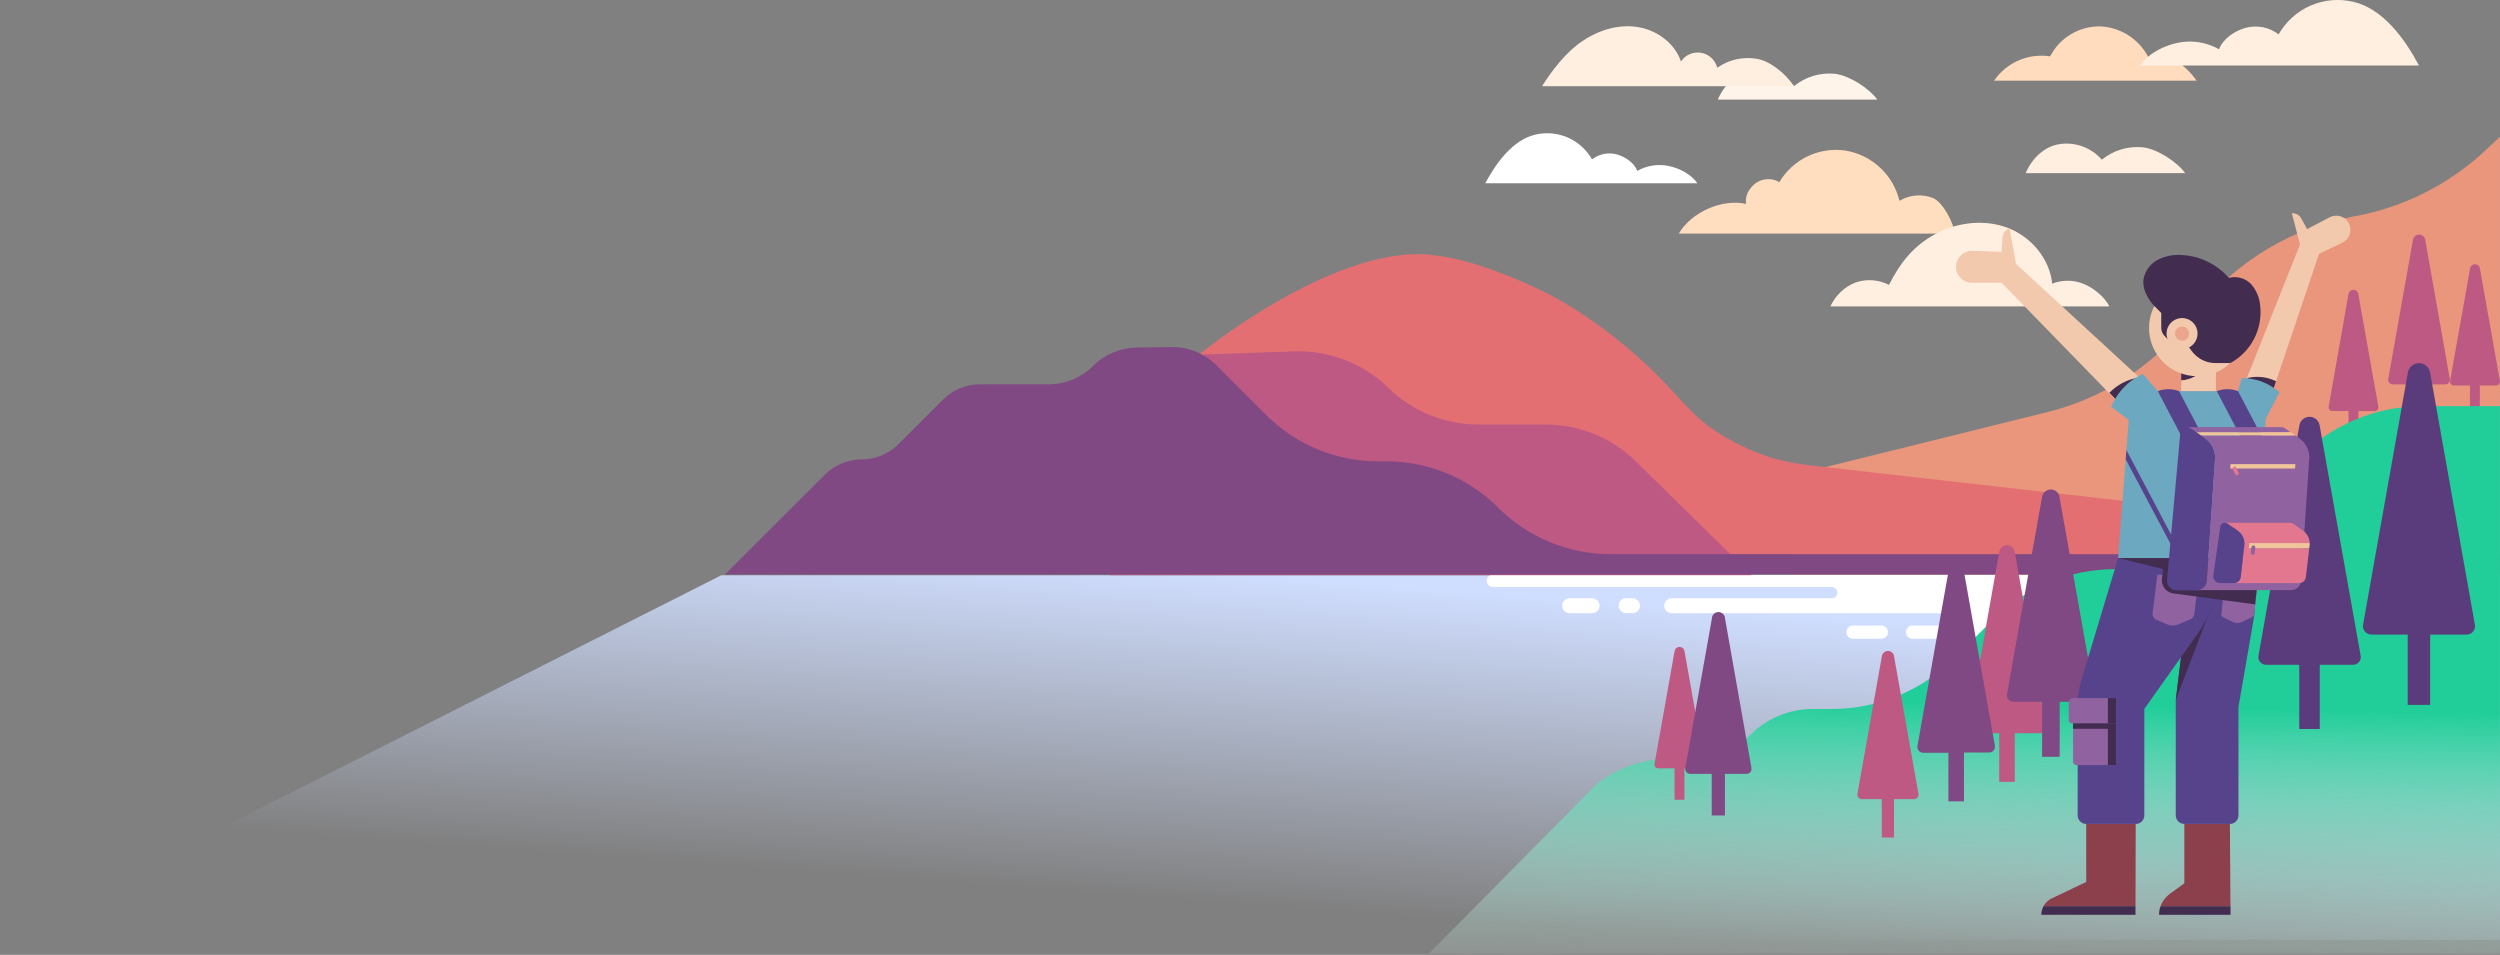 <svg xmlns="http://www.w3.org/2000/svg" width="1440" height="550" fill="none" viewBox="0 0 1440 550">
    <rect x="0" y="0" width="1440" height="550" fill="#808080" stroke="none"/>
    <path fill="#FFDEC0" d="M1126.14 134.548H967c7.127-12.332 24.896-20.198 38.77-17.101-.89-4.655 1.9-9.348 5.7-12.084 1.97-1.333 4.27-2.085 6.65-2.169 2.38-.084 4.73.503 6.79 1.694 3.82-6.449 9.48-11.617 16.24-14.85 6.77-3.234 14.34-4.387 21.77-3.315 7.47 1.221 14.41 4.62 19.95 9.772 5.55 5.152 9.45 11.826 11.21 19.185 2.9-1.74 6.15-2.79 9.52-3.066 3.36-.277 6.75.226 9.89 1.47 5.91 2.736 11.53 14.061 12.65 20.464z"/>
    <path fill="#FFEFE0" d="M1214.95 176.482h-160.63c2.87-6.321 8.09-11.271 14.56-13.795 3.13-1.061 6.44-1.484 9.74-1.242 3.3.241 6.51 1.142 9.45 2.648 6.45-12.844 14.24-22.629 26.89-29.394 12.66-6.764 28.26-8.55 41.66-3.382 13.4 5.168 24.02 17.785 25.45 32.073 5.71-2.251 12.06-2.251 17.77 0 5.64 2.148 12.56 7.601 15.11 13.092zM1258.66 99.738h-91.87c3.5-8.341 10.59-15.353 19.52-16.74 4.49-.659 9.07-.181 13.33 1.389 4.25 1.57 8.05 4.183 11.03 7.599 3.28-2.685 7.06-4.697 11.11-5.92 4.06-1.222 8.32-1.632 12.53-1.206 8.06.874 19.62 8.266 24.35 14.878z"/>
    <path fill="#FFF4EA" d="M1081.33 57.385h-91.871c3.497-8.341 10.581-15.352 19.521-16.74 4.48-.655 9.06-.176 13.31 1.394 4.26 1.57 8.05 4.18 11.03 7.594 6.63-5.411 15.13-7.974 23.64-7.125 8.08.93 19.63 8.265 24.37 14.877z"/>
    <path fill="#FFDCBD" d="M1265.23 46.46h-116.65c3.52-5.142 8.42-9.185 14.14-11.662 5.71-2.478 12.01-3.29 18.17-2.342 2.76-5.366 6.99-9.836 12.2-12.888 5.2-3.051 11.17-4.559 17.2-4.346 6.12.388 12.01 2.477 17.01 6.032 5 3.555 8.9 8.435 11.27 14.09 4.3-1.9 9.98-1.083 14.46.21 4.49 1.291 9.54 7.068 12.2 10.906z"/>
    <path fill="#FFEFE0" d="M1393.34 37.758h-160.68c4.75-6.879 13.11-11.173 21.27-13.016 8.24-1.823 16.88-.53 24.23 3.63 2.39-6.195 9.06-10.603 15.47-12.37 3.22-.853 6.6-.954 9.87-.296 3.26.66 6.34 2.06 8.98 4.096 4.17-7.355 10.61-13.16 18.36-16.54 7.74-3.383 16.38-4.16 24.61-2.214 17.01 3.82 29.72 21.3 37.89 36.71z"/>
    <path fill="#fff" d="M855.534 105.552h122.123c-3.611-5.225-9.958-8.474-16.154-9.88-6.274-1.391-12.841-.41-18.434 2.755-1.806-4.712-6.88-8.056-11.745-9.5-2.448-.656-5.015-.739-7.5-.241-2.486.498-4.823 1.562-6.83 3.11-3.165-5.59-8.059-10.001-13.947-12.571-5.888-2.57-12.451-3.16-18.702-1.68-12.942 3.021-22.597 16.303-28.811 28.007z"/>
    <path fill="#FFEFE0" d="M1033.32 49.633H888.222c6.043-9.5 13.759-19.514 23.033-25.841 9.274-6.327 20.753-9.938 31.852-8.246 11.098 1.69 21.551 9.215 25.124 19.874 1.244-1.872 3.005-3.342 5.07-4.231 2.065-.89 4.344-1.16 6.559-.777 2.216.383 4.272 1.401 5.919 2.931 1.647 1.53 2.813 3.506 3.357 5.688 3.322-2.346 7.078-4.007 11.054-4.884 3.97-.878 8.07-.955 12.07-.228 7.93 1.501 16.63 8.93 21.06 15.714z"/>
    <path fill="url(#prefix__paint0_linear)" d="M1440 331.334H415.5L0 541.334h1440v-210z"/>
    <path fill="#fff" d="M1300.7 330.996H859.886c-.944.005-1.848.384-2.514 1.053-.666.669-1.04 1.575-1.04 2.519 0 .944.374 1.85 1.04 2.519.666.67 1.57 1.048 2.514 1.053H1055.1c.86 0 1.68.341 2.29.946.6.606.94 1.428.94 2.285 0 .858-.34 1.682-.94 2.29-.61.609-1.43.954-2.29.959h-92.228c-1.134 0-2.222.45-3.024 1.252s-1.252 1.889-1.252 3.023c0 1.135.449 2.225 1.251 3.03.801.804 1.889 1.259 3.025 1.264h155.358c.95 0 1.86.376 2.53 1.046.67.67 1.05 1.579 1.05 2.526 0 .948-.38 1.856-1.05 2.526-.67.67-1.58 1.046-2.53 1.046h-16.63c-1 0-1.97.401-2.68 1.113-.72.713-1.12 1.679-1.12 2.687 0 1.008.4 1.975 1.12 2.687.71.713 1.68 1.114 2.68 1.114h194.78l4.32-36.938z"/>
    <path fill="#fff" d="M1067.28 367.895h16.4c1.01 0 1.98-.4 2.69-1.113.71-.712 1.11-1.679 1.11-2.687 0-1.008-.4-1.974-1.11-2.687-.71-.713-1.68-1.113-2.69-1.113h-16.4c-1.01 0-1.97.4-2.68 1.113-.72.713-1.12 1.679-1.12 2.687 0 1.008.4 1.975 1.12 2.687.71.713 1.67 1.113 2.68 1.113zM936.512 353.188h3.706c.572.013 1.141-.089 1.673-.299s1.017-.524 1.426-.924c.408-.4.733-.878.955-1.405.222-.527.336-1.094.336-1.666-.005-1.135-.46-2.223-1.265-3.024-.805-.801-1.894-1.251-3.03-1.251h-3.706c-1.134 0-2.222.451-3.024 1.252-.801.802-1.252 1.889-1.252 3.023 0 1.12.436 2.195 1.217 2.997.781.802 1.845 1.268 2.964 1.297zM904.09 353.189h12.981c.563 0 1.12-.112 1.64-.328.52-.216.992-.532 1.39-.931.397-.399.712-.873.925-1.394.214-.521.323-1.079.321-1.642 0-1.134-.451-2.221-1.253-3.023-.802-.801-1.889-1.252-3.023-1.252H904.09c-1.135 0-2.225.45-3.03 1.251-.805.801-1.26 1.889-1.265 3.024 0 1.139.453 2.231 1.258 3.037.806.805 1.898 1.258 3.037 1.258z"/>
    <path fill="#E9967C" d="M1439.98 78.761l-8.36 7.848c-21 19.681-47.24 32.877-75.56 38.001-34.9 6.342-66.4 24.891-88.87 52.328l-8.34 10.165c-20.39 24.867-48.27 42.487-79.48 50.238l-147.34 36.501v57.135h407.95V78.761z"/>
    <path fill="#E36F73" d="M822.466 146.632c26.882 2.135 57.591 17.1 65.813 20.901 8.221 3.8 36.721 19.3 65.489 47.787 16.173 16.013 21.286 25.441 39.188 35.987 17.904 10.548 32.654 14.84 50.474 16.835 17.83 1.994 309.78 35.151 309.78 35.151v15.961H722.255L704.5 206.834l-14-2.5s75.896-62.157 131.966-57.702z"/>
    <path fill="#BD5983" d="M799.774 223.472c6.815 6.679 14.906 11.976 23.81 15.59 8.904 3.613 18.446 5.471 28.083 5.468h38.587c9.649.007 19.203 1.878 28.113 5.507 8.911 3.63 17.005 8.946 23.818 15.644L1009 331.333H639V206.104l106.276-3.727c10.075-.344 20.114 1.352 29.491 4.982 9.376 3.629 17.889 9.114 25.007 16.113z"/>
    <path fill="#804983" d="M700.761 210.493l28.507 28.501c8.482 8.487 18.556 15.216 29.644 19.804 11.087 4.587 22.972 6.942 34.971 6.93h4.561c12-.011 23.884 2.344 34.972 6.931 11.088 4.588 21.162 11.317 29.644 19.803 8.482 8.487 18.556 15.216 29.644 19.804 11.087 4.587 22.972 6.942 34.971 6.931h512.305v11.723H417.536l57.66-57.553c5.617-5.61 13.232-8.761 21.171-8.76 3.933.002 7.827-.773 11.46-2.28 3.633-1.506 6.933-3.714 9.711-6.498l25.675-25.689c5.627-5.607 13.246-8.757 21.19-8.759h39.606c9.6-.007 18.806-3.82 25.599-10.603 6.652-6.668 15.648-10.472 25.067-10.602l19.974-.285c4.841-.073 9.647.827 14.133 2.649 4.486 1.821 8.56 4.526 11.979 7.953z"/>
    <path fill="#BD5983" d="M1369.93 234.206l-11.52-64.716c-.08-.7-.41-1.345-.94-1.813-.52-.468-1.2-.727-1.91-.727-.7 0-1.38.259-1.91.727-.52.468-.86 1.113-.94 1.813l-11.4 64.716c-.06.312-.05.633.03.94.08.307.23.593.43.836.2.244.46.439.75.572.29.133.6.201.92.198h9.31v18.089h5.7v-18.013h9.33c.33.005.65-.064.95-.202.29-.137.55-.339.76-.591.2-.252.35-.548.43-.864.07-.317.08-.646.01-.965zM1439.96 219.481l-11.51-64.717c-.09-.699-.42-1.344-.95-1.812-.52-.469-1.2-.727-1.91-.727-.7 0-1.38.258-1.9.727-.53.468-.87 1.113-.95 1.812l-11.49 64.717c-.06.311-.05.632.03.94.08.307.22.592.43.836.2.243.46.438.74.572.29.133.61.2.92.198h9.32v18.012h5.7v-18.012h9.33c.32.013.65-.047.95-.175.3-.128.56-.321.78-.565.21-.243.37-.532.46-.845.09-.312.11-.641.05-.961zM1411.09 218.265l-14.17-80.183c-.15-.824-.59-1.57-1.23-2.106-.64-.537-1.45-.831-2.29-.831-.84 0-1.65.294-2.29.831-.64.536-1.08 1.282-1.22 2.106l-14.26 80.183c-.06.385-.05.779.06 1.156.1.377.28.727.53 1.026.25.298.57.539.92.703.36.165.74.25 1.13.25h11.56v22.326h7.09V221.4h11.55c.39.001.78-.085 1.13-.249.35-.165.67-.406.92-.705.25-.299.43-.649.53-1.026.1-.377.11-.772.04-1.155z"/>
    <path fill="url(#prefix__paint1_linear)" d="M1439.98 233.94h-44.68c-26.48.003-51.87 10.514-70.6 29.224l-35.54 35.379c-18.75 18.74-44.18 29.271-70.7 29.28-26.5-.001-51.93 10.524-70.67 29.261l-22.01 22.003c-9.29 9.284-20.31 16.647-32.44 21.671-12.13 5.024-25.13 7.61-38.26 7.609h-10.81c-6.71-.005-13.35 1.311-19.54 3.873-6.2 2.563-11.83 6.322-16.57 11.062-4.74 4.742-10.371 8.501-16.567 11.064-6.196 2.563-47.593-3.532-72.093 17.468L823 549.353h616.98V233.94z"/>
    <path fill="#BD5983" d="M1178.36 418.361l-17.9-100.704c-.18-1.04-.72-1.983-1.53-2.663-.81-.679-1.83-1.052-2.89-1.052-1.05 0-2.08.373-2.88 1.052-.81.68-1.35 1.623-1.54 2.663l-17.9 100.704c-.08.484-.06.98.06 1.455.13.474.36.915.67 1.292.32.377.71.68 1.16.888.44.208.93.316 1.42.317h14.52v28.045h8.97v-28.045h14.52c.49.002.98-.104 1.43-.311.44-.207.84-.51 1.16-.887.31-.377.54-.819.67-1.295s.15-.974.06-1.459z"/>
    <path fill="#804983" d="M1149.08 429.648l-17.89-100.704c-.18-1.04-.72-1.983-1.53-2.662-.81-.68-1.83-1.053-2.88-1.053-1.06 0-2.08.373-2.89 1.053-.81.679-1.35 1.622-1.53 2.662l-17.9 100.704c-.09.484-.07.98.06 1.455.12.474.35.915.67 1.292.31.377.71.68 1.15.888.45.208.93.317 1.42.317h14.52v27.969h8.97v-28.121h14.52c.48-.001.95-.104 1.38-.302.44-.198.82-.487 1.14-.847.31-.36.54-.783.68-1.24.14-.457.17-.938.11-1.411z"/>
    <path fill="#BD5983" d="M1105.03 457.199l-14.09-79.347c-.14-.814-.57-1.551-1.21-2.081-.63-.53-1.44-.821-2.26-.821-.83 0-1.63.291-2.27.821-.63.53-1.06 1.267-1.21 2.081l-14.1 79.347c-.07.383-.05.775.05 1.149.1.375.28.723.53 1.02.25.297.56.536.92.699.35.164.73.249 1.12.248h11.4v22.098h7.03v-22.098h11.41c.39.013.78-.064 1.14-.222.36-.159.68-.397.94-.696.26-.298.44-.651.55-1.031.1-.381.12-.779.05-1.167zM981.8 440.022l-11.536-64.963c-.11-.676-.458-1.291-.98-1.734-.522-.444-1.185-.687-1.87-.687-.686 0-1.348.243-1.871.687-.522.443-.869 1.058-.98 1.734l-11.536 64.963c-.059.312-.048.633.032.94.08.307.227.593.431.836.203.244.458.439.746.572.288.134.602.201.92.199h9.369v18.088h5.701v-18.088h9.37c.323.014.646-.045.944-.173.297-.129.562-.322.774-.567.212-.245.366-.535.45-.848.084-.313.097-.64.036-.959z"/>
    <path fill="#804983" d="M1008.84 442.379l-15.2-86.036c0-1.008-.4-1.974-1.113-2.687-.713-.713-1.68-1.113-2.688-1.113-1.008 0-1.974.4-2.687 1.113-.713.713-1.113 1.679-1.113 2.687l-15.299 86.036c-.072.413-.053.838.056 1.243.109.406.305.782.575 1.104.269.322.606.582.986.76.38.179.795.273 1.215.275h12.391v23.96h7.601v-23.96h12.396c.42.009.84-.076 1.23-.25s.74-.432 1.01-.756c.28-.323.48-.705.59-1.116.11-.411.13-.842.05-1.26zM1206.43 399.779l-20.2-113.72c-.21-1.164-.83-2.217-1.74-2.974-.91-.757-2.06-1.171-3.25-1.171-1.18 0-2.33.414-3.24 1.171-.91.757-1.53 1.81-1.75 2.974l-20.2 113.72c-.1.551-.07 1.118.08 1.659.14.541.41 1.042.77 1.469.36.427.82.768 1.33.999.51.231 1.06.347 1.62.338h16.4v31.655h10.13v-31.655h16.39c.55-.011 1.09-.14 1.58-.38.49-.239.93-.583 1.28-1.008.35-.424.6-.919.74-1.45.14-.531.16-1.087.06-1.627z"/>
    <path fill="#5A3B7B" d="M1425.54 359.82l-25.83-145.337c-.27-1.493-1.06-2.843-2.22-3.815-1.17-.972-2.64-1.505-4.16-1.505-1.51 0-2.98.533-4.15 1.505-1.16.972-1.95 2.322-2.22 3.815l-25.83 145.337c-.12.699-.09 1.416.1 2.101.18.684.51 1.321.97 1.864.45.543 1.02.98 1.67 1.279.64.3 1.34.456 2.05.456h20.91v40.472h12.94V365.52h20.9c.72.014 1.43-.131 2.08-.425.66-.293 1.24-.729 1.7-1.274.47-.545.81-1.187 1-1.879.18-.692.21-1.416.09-2.122zM1359.74 377.719L1336.1 244.98c-.23-1.374-.95-2.619-2.01-3.517-1.07-.898-2.42-1.391-3.81-1.391-1.4 0-2.75.493-3.81 1.391-1.07.898-1.78 2.143-2.02 3.517l-23.58 132.739c-.12.637-.09 1.292.07 1.919.16.626.47 1.209.88 1.706.42.497.94.897 1.52 1.17.59.273 1.23.414 1.88.411h19.14v36.976h11.82v-36.976h19.14c.65.007 1.29-.13 1.89-.4.59-.271 1.12-.669 1.54-1.165.42-.497.73-1.081.9-1.71.17-.629.21-1.288.09-1.931z"/>
    <path fill="#422C4F" d="M1270.76 210.93h-14.36v8.247c2.79-.206 5.51-1.017 7.96-2.376 2.56-1.44 4.75-3.449 6.4-5.871z"/>
    <path fill="#F2C9AD" d="M1270.76 210.93c-1.65 2.422-3.84 4.431-6.4 5.871-2.45 1.359-5.17 2.17-7.96 2.376v6.137h19.97V210.93h-5.61z"/>
    <path fill="#F2C9AD" d="M1265.6 216.688c15.32 0 27.74-12.42 27.74-27.741s-12.42-27.741-27.74-27.741c-15.33 0-27.75 12.42-27.75 27.741s12.42 27.741 27.75 27.741z"/>
    <path fill="#422C4F" d="M1249.5 196.205l-2.72-2.718c-1.24-1.281-1.92-3.003-1.9-4.788v-8.436l-3.93-3.933c-3.94-4.237-7.15-9.995-6.26-15.714.47-2.375 1.48-4.611 2.94-6.538 1.47-1.927 3.36-3.492 5.52-4.577 4.36-2.145 9.23-3.04 14.06-2.584 5.09.33 10.05 1.661 14.62 3.918 4.57 2.256 8.64 5.393 11.99 9.23 2.28-.607 4.69-.584 6.96.065 2.27.649 4.33 1.9 5.94 3.621 3.06 3.566 4.88 8.026 5.19 12.712.66 6.538-.62 13.127-3.68 18.94-3.07 5.813-7.78 10.593-13.55 13.741h-8.52c-2.71-.005-5.39-.656-7.8-1.898s-4.49-3.041-6.07-5.246l-3.33-4.617-9.46-1.178z"/>
    <path fill="#F2C9AD" d="M1265.79 192.138c0 1.767-.53 3.493-1.51 4.962-.98 1.468-2.38 2.613-4.01 3.289-1.63.676-3.43.853-5.16.508-1.73-.344-3.32-1.195-4.57-2.444-1.25-1.249-2.1-2.84-2.45-4.572-.34-1.733-.17-3.528.51-5.16.68-1.632 1.82-3.027 3.29-4.008 1.47-.981 3.2-1.505 4.96-1.505 1.18-.002 2.34.227 3.42.675 1.09.448 2.07 1.105 2.9 1.935.83.83 1.49 1.815 1.94 2.9.45 1.085.68 2.247.68 3.42z"/>
    <path fill="#EBA58E" d="M1260.92 192.138c0 .805-.24 1.591-.69 2.259-.44.669-1.08 1.19-1.82 1.498-.74.308-1.56.388-2.35.231-.79-.156-1.51-.544-2.08-1.112-.57-.569-.96-1.294-1.12-2.082-.15-.789-.07-1.607.24-2.35.3-.743.82-1.378 1.49-1.824.67-.447 1.46-.686 2.26-.686 1.08 0 2.12.429 2.88 1.191.76.763 1.19 1.797 1.19 2.875z"/>
    <path fill="#6CA8BF" d="M1298.95 321.458h-78.91l7.39-96.144h78.91l-7.39 96.144z"/>
    <path fill="#F2C9AD" d="M1244.56 228.753l-83.3-76.763-3.8-20.54c-1.16.45-2.17 1.229-2.89 2.241-.73 1.013-1.14 2.215-1.2 3.459l-.43 7.905-16.54-.57c-1.24-.074-2.48.104-3.65.523-1.17.418-2.25 1.069-3.16 1.914-.91.844-1.64 1.864-2.15 2.998-.51 1.134-.78 2.36-.8 3.602-.02 1.243.21 2.477.67 3.628.47 1.152 1.17 2.196 2.05 3.072.88.876 1.93 1.564 3.09 2.024 1.15.459 2.39.681 3.63.65h16.86l78.18 80.26c.93.954 2.04 1.711 3.27 2.224 1.23.514 2.54.774 3.88.764 1.33-.01 2.64-.288 3.86-.819 1.22-.532 2.32-1.304 3.24-2.272.91-.967 1.62-2.109 2.08-3.358.46-1.248.66-2.577.6-3.906-.07-1.329-.41-2.631-.99-3.827-.58-1.196-1.4-2.262-2.41-3.133l-.09-.076z"/>
    <path fill="#422C4F" d="M1232.31 217.334l-2.37.532c-5.7 1.275-10.89 4.195-14.94 8.398l7.92 8.152 9.39-17.082z"/>
    <path fill="#6CA8BF" d="M1246.48 229.642l-12.18-14.308c-7.41 3.388-13.45 9.207-17.1 16.493l-1.2 2.432 15.2 11.4c1.25.94 2.68 1.608 4.2 1.961s3.09.383 4.63.087c1.53-.296 2.98-.91 4.26-1.803 1.28-.892 2.36-2.044 3.16-3.38 1.2-1.981 1.75-4.287 1.58-6.596-.18-2.309-1.07-4.506-2.55-6.286z"/>
    <path fill="#F2C9AD" d="M1353.07 128.847c-.47-.989-1.14-1.872-1.96-2.597-.83-.725-1.79-1.277-2.83-1.622-1.04-.346-2.14-.479-3.23-.39-1.1.088-2.16.395-3.13.904l-13.02 6.802-3.36-6.156c-.53-.958-1.33-1.744-2.29-2.262-.97-.519-2.06-.75-3.15-.664l4.71 17.936-37.11 93.313c-.75 1.872-.83 3.944-.22 5.865.61 1.922 1.86 3.575 3.54 4.68 1.1.716 2.35 1.175 3.65 1.345 1.3.17 2.62.046 3.86-.362 1.25-.409 2.39-1.091 3.33-1.998.95-.907 1.68-2.014 2.14-3.241l31.76-94.186 13.47-6.461c.97-.463 1.84-1.113 2.56-1.912.72-.8 1.27-1.732 1.62-2.745.36-1.013.51-2.086.46-3.159-.06-1.072-.33-2.122-.8-3.09z"/>
    <path fill="#422C4F" d="M1294.16 217.827c5.6-1.443 11.53-.837 16.72 1.71h.14l-2.8 8.304-14.06-10.014z"/>
    <path fill="#6CA8BF" d="M1286.86 233.94l4.26-16.113c7.21-.129 14.26 2.203 19.97 6.613l1.9 1.482-7.77 15.029c-.63 1.235-1.51 2.324-2.59 3.196-1.07.872-2.32 1.508-3.66 1.867-1.34.358-2.74.431-4.11.213-1.37-.217-2.67-.72-3.84-1.476-1.74-1.132-3.09-2.788-3.83-4.73-.75-1.942-.86-4.07-.33-6.081z"/>
    <path fill="#8C404C" d="M1230.17 474.585h-28.51v33.422l-19.95 9.501c-1.99.961-3.62 2.523-4.68 4.465h53.03l.11-47.388z"/>
    <path fill="#422C4F" d="M1177.05 521.973c-.82 1.518-1.25 3.215-1.25 4.94h54.24v-4.94h-52.99z"/>
    <path fill="#8C404C" d="M1284.43 474.585h-26.25v34.201l-8.43 6.119c-2.41 1.764-4.24 4.214-5.23 7.03h40.21l-.3-47.35z"/>
    <path fill="#422C4F" d="M1244.46 521.973c-.56 1.586-.85 3.257-.85 4.94h41.18v-4.94h-40.33z"/>
    <path fill="#56438C" d="M1298.95 321.458v24.036c0 4.241-.36 8.475-1.09 12.654l-8.51 49.06v62.456c0 1.305-.52 2.557-1.44 3.48-.92.923-2.18 1.441-3.48 1.441h-26.25c-.64.003-1.29-.123-1.89-.369-.6-.246-1.14-.608-1.6-1.066-.46-.457-.82-1-1.07-1.598-.25-.599-.38-1.24-.38-1.888V403.37l10-81.912h35.71z"/>
    <path fill="#422C4F" d="M1253.2 403.37l7.74-63.405 12.9 9.386-20.64 54.019z"/>
    <path fill="#56438C" d="M1220.04 321.458l-21.19 70.303c-1.39 4.615-2.1 9.41-2.11 14.231v63.672c.01 1.307.53 2.558 1.46 3.481.92.922 2.18 1.44 3.48 1.44h28.51c.65.003 1.29-.123 1.89-.369.6-.246 1.14-.608 1.6-1.066.46-.457.83-1 1.07-1.598.25-.599.38-1.24.38-1.888V408.31l30.96-43.606c6.95-9.773 10.69-21.468 10.68-33.461v-9.785h-56.73z"/>
    <path fill="#9062A0" d="M1194.21 402.097h24.71v14.573h-25.43c-.5 0-.99-.2-1.34-.556-.36-.357-.56-.84-.56-1.344v-9.994c0-.701.28-1.374.77-1.875.49-.501 1.15-.789 1.85-.804z"/>
    <path fill="#9062A0" d="M1194.08 416.651h24.84v24.036h-22.94c-.5 0-.99-.2-1.34-.556-.36-.357-.56-.84-.56-1.344v-22.136z"/>
    <path fill="#422C4F" d="M1218.9 402.097h-4.77v14.573h4.77v-14.573z"/>
    <path fill="#422C4F" d="M1218.9 416.651h-4.77v24.036h4.77v-24.036zM1214.13 416.651h-20.05v3.135h20.05v-3.135z"/>
    <path fill="#9062A0" d="M1261.41 356.856l-7.03 2.907c-1.83.74-3.87.74-5.7 0l-6.46-2.641c-.77-.315-1.42-.877-1.85-1.599-.42-.721-.59-1.561-.49-2.391l2.8-22.136h24.07l-2.88 22.801c-.1.685-.37 1.331-.8 1.87-.44.539-1.01.95-1.66 1.189zM1297.26 355.431l-6.05 2.908c-.77.37-1.61.563-2.47.563-.85 0-1.7-.193-2.47-.563l-5.7-2.794c-.35-.169-.64-.442-.83-.782-.19-.34-.27-.73-.23-1.118l2.33-21.832h19.01l-2.38 22.098c-.04.34-.18.66-.4.928-.21.268-.49.472-.81.592z"/>
    <path fill="#422C4F" d="M1220.04 321.458h78.91l.87 18.526-.87 8.132-47.19-6.308c-1.96-.279-3.72-1.308-4.93-2.868-1.21-1.561-1.77-3.53-1.55-5.493l.66-5.7-25.9-6.289z"/>
    <path fill="#56438C" d="M1271.22 256.019l-16.06-30.705-.55-.19c-3.8-1.336-7.95-1.268-11.71.19l16.08 30.705h12.24zM1305.2 256.019l-16.08-30.705-.55-.19c-3.79-1.336-7.94-1.268-11.69.19l16.06 30.705h12.26zM1224.83 259.287l29.88 56.527-.14 5.644-30.14-56.889.4-5.282z"/>
    <path fill="#56438C" d="M1271.13 334.644l4.73-70.302c.15-2.298-.29-4.597-1.29-6.672-1-2.075-2.52-3.855-4.41-5.166l-8.38-5.7c-.57-.39-1.22-.626-1.91-.684-.99-.069-1.97.255-2.73.902-.75.647-1.23 1.564-1.31 2.556l-7.61 84.325c-.07.791.03 1.588.28 2.34.26.751.67 1.442 1.2 2.027.54.585 1.19 1.051 1.92 1.369.73.318 1.51.481 2.31.478h11.49c1.48.001 2.89-.568 3.96-1.589 1.06-1.02 1.69-2.412 1.75-3.884z"/>
    <path fill="#9062A0" d="M1270.14 252.447c1.89 1.311 3.41 3.091 4.41 5.166s1.44 4.374 1.29 6.672l-4.73 70.302c-.1 1.445-.74 2.799-1.8 3.787-1.06.989-2.46 1.537-3.9 1.533h54.29c1.45.004 2.85-.544 3.9-1.533 1.06-.988 1.71-2.342 1.8-3.787l4.73-70.302c.16-2.298-.28-4.597-1.28-6.672-1-2.075-2.52-3.855-4.42-5.166l-2.37-1.634h-54.37l2.45 1.634zM1316.05 246.671c-.66-.464-1.47-.691-2.28-.646h-53.91c.68.057 1.33.293 1.9.684l3.36 2.318h54.3l-3.37-2.356z"/>
    <path fill="#F1C59A" d="M1265.12 248.97l2.64 1.824h54.3l-2.64-1.824h-54.3z"/>
    <path fill="#E47790" d="M1295.57 312.794h34.83c-.05-1.43-.44-2.827-1.13-4.08-.69-1.253-1.66-2.329-2.84-3.141l-5.7-3.99c-.46-.319-1.02-.479-1.58-.456h-37.48c.48.04.94.204 1.33.475l5.8 3.99c1.32.906 2.37 2.14 3.07 3.58.69 1.439 1 3.035.88 4.629l-2.09 18.411c-.07.995-.52 1.926-1.24 2.606-.73.68-1.69 1.059-2.69 1.062h37.55c1 .002 1.96-.376 2.69-1.057.73-.681 1.18-1.614 1.25-2.611l1.9-16.378h-34.86l.31-3.04z"/>
    <path fill="#F1C59A" d="M1330.4 312.793h-34.83l-.31 3.021h34.82l.32-2.071v-.95z"/>
    <path fill="#56438C" d="M1290.66 332.193l2.09-18.412c.12-1.594-.19-3.19-.88-4.629-.7-1.44-1.75-2.674-3.07-3.579l-5.8-3.99c-.39-.272-.85-.435-1.33-.475-.68-.038-1.35.19-1.87.636-.53.446-.85 1.076-.92 1.758l-4.01 28.064c-.05.544.01 1.093.19 1.611.17.519.45.995.82 1.399.37.404.82.727 1.32.948.5.221 1.04.336 1.58.336h7.91c1 .007 1.97-.368 2.71-1.049.74-.681 1.19-1.617 1.26-2.618z"/>
    <path fill="#F1C59A" d="M1321.94 269.871h-37.34l.21-2.527h37.36l-.23 2.527z"/>
    <path fill="#E47790" d="M1286.69 268.844c-.26.125-.47.347-.57.62-.11.273-.1.576.02.844l1.29 2.907c.14.237.36.415.63.499.26.083.54.067.8-.046.25-.113.45-.314.56-.566.11-.252.13-.537.05-.799l-1.32-2.889c-.05-.134-.14-.255-.24-.357-.11-.101-.23-.181-.37-.234-.13-.053-.28-.078-.43-.075-.14.004-.29.037-.42.096z"/>
    <path fill="#9062A0" d="M1298.09 314.181c-.29-.033-.58.051-.81.232-.23.181-.38.446-.42.737l-.38 3.154c-.03.292.05.584.23.815.18.231.45.382.74.42.14.018.29.008.43-.031s.27-.105.39-.195c.11-.09.21-.203.28-.33.07-.128.12-.268.13-.413l.38-3.154c.02-.145.01-.292-.03-.433-.04-.141-.1-.273-.19-.388-.09-.115-.21-.21-.33-.282-.13-.071-.27-.116-.42-.132z"/>
    <defs>
        <linearGradient id="prefix__paint0_linear" x1="720" x2="706" y1="331.334" y2="520.834" gradientUnits="userSpaceOnUse">
            <stop stop-color="#CFDDFE"/>
            <stop offset="1" stop-color="#CFDDFE" stop-opacity="0"/>
        </linearGradient>
        <linearGradient id="prefix__paint1_linear" x1="1220" x2="1216.27" y1="406.834" y2="587.339" gradientUnits="userSpaceOnUse">
            <stop stop-color="#21CE99"/>
            <stop offset="1" stop-color="#fff" stop-opacity="0"/>
        </linearGradient>
    </defs>
</svg>
